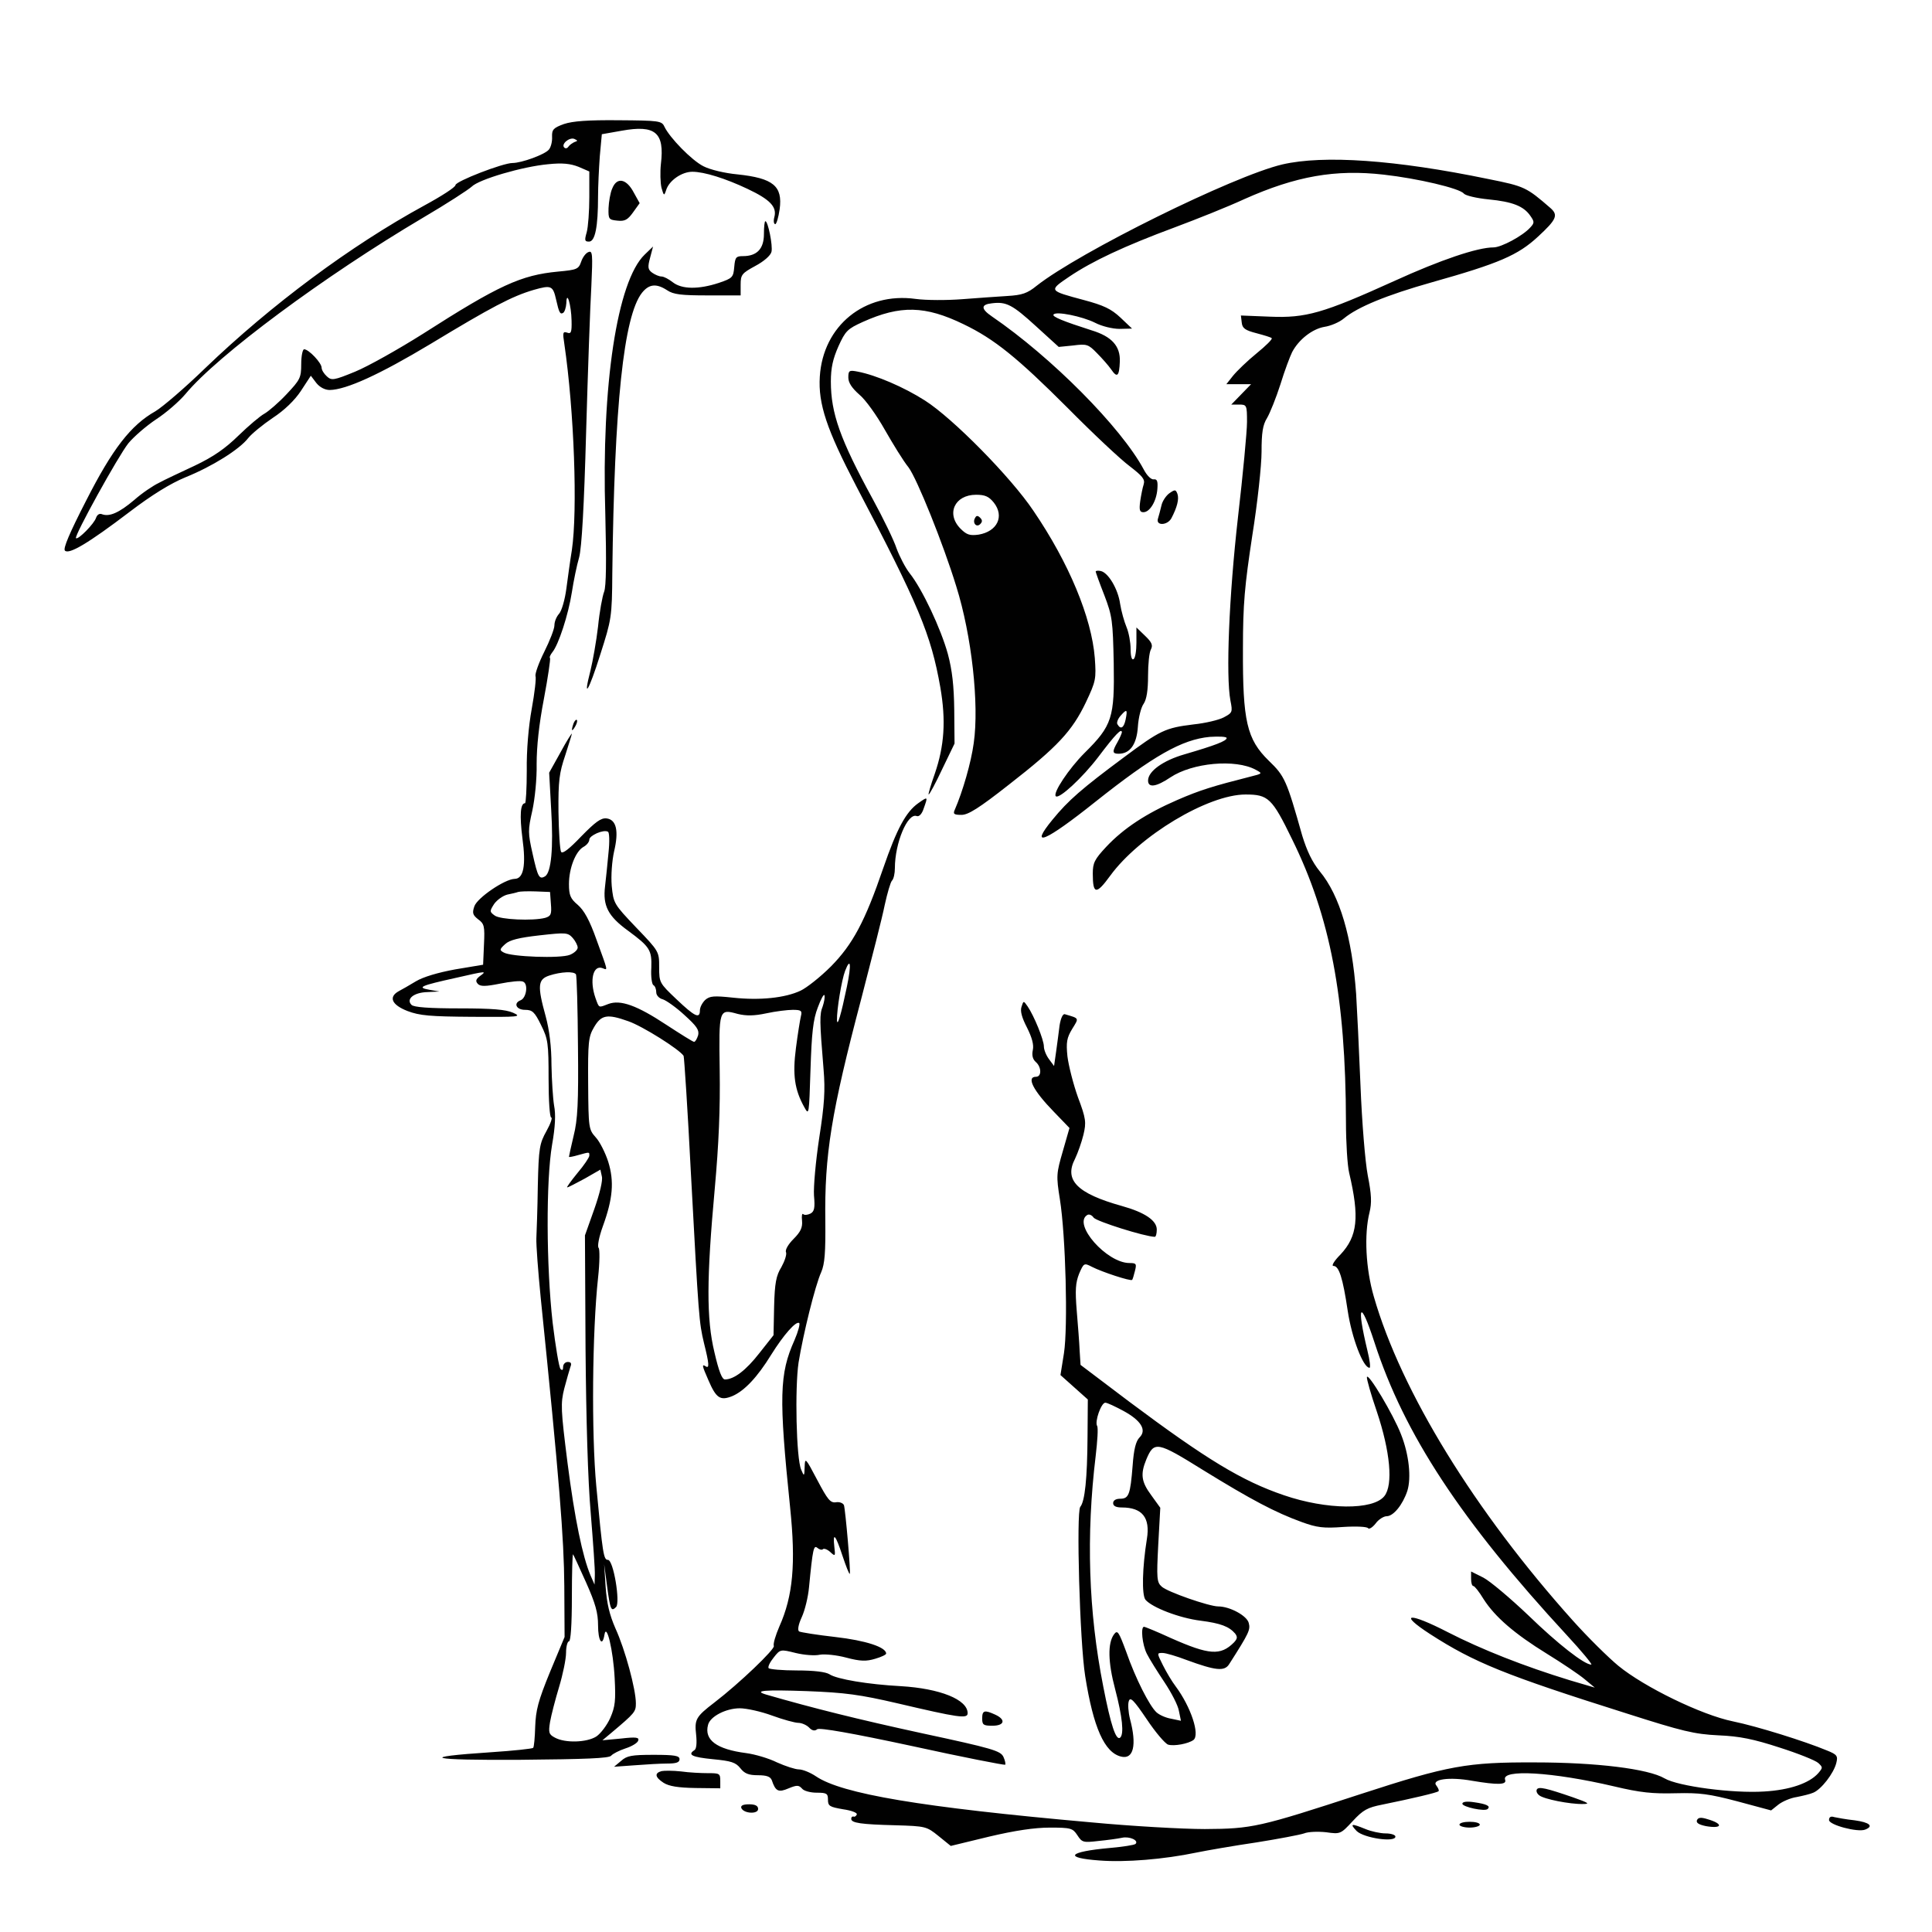 <?xml version="1.0" encoding="utf-8"?>
<!-- Generator: Adobe Illustrator 16.0.0, SVG Export Plug-In . SVG Version: 6.00 Build 0)  -->
<!DOCTYPE svg PUBLIC "-//W3C//DTD SVG 1.1//EN" "http://www.w3.org/Graphics/SVG/1.1/DTD/svg11.dtd">
<svg version="1.1" id="Layer_1" xmlns="http://www.w3.org/2000/svg" xmlns:xlink="http://www.w3.org/1999/xlink" x="0px" y="0px"
	 width="300px" height="300px" viewBox="0 0 300 300" enable-background="new 0 0 300 300" xml:space="preserve">
<path fill="#010101" d="M87.578,19.256c-1.626,0.587-1.898,0.858-1.852,1.988c0.045,0.723-0.182,1.627-0.498,1.989
	c-0.632,0.768-4.248,2.078-5.647,2.078c-1.492,0-8.857,2.847-8.857,3.435c0,0.316-2.169,1.717-4.836,3.163
	c-11.432,6.236-23.769,15.409-34.026,25.26c-3.118,3.028-6.598,6.01-7.727,6.688c-3.841,2.169-6.688,5.875-10.755,13.873
	c-2.576,5.016-3.615,7.456-3.298,7.772c0.633,0.632,3.614-1.13,10.032-6.01c3.434-2.621,6.371-4.428,8.676-5.377
	c4.157-1.672,8.405-4.338,9.761-6.101c0.542-0.677,2.259-2.079,3.795-3.118c1.808-1.175,3.434-2.757,4.383-4.203l1.536-2.35
	l0.859,1.13c0.542,0.678,1.355,1.084,2.078,1.084c2.576-0.045,7.728-2.395,15.635-7.14c9.489-5.739,12.653-7.412,16.042-8.405
	c2.712-0.769,2.983-0.678,3.479,1.537c0.452,2.033,0.632,2.305,1.085,2.033c0.226-0.136,0.452-0.813,0.497-1.491
	c0.044-2.169,0.768,0.271,0.813,2.711c0.046,1.808-0.09,2.079-0.677,1.853c-0.678-0.226-0.723,0-0.452,1.717
	c1.536,10.438,2.079,25.893,1.175,32.038c-0.271,1.627-0.632,4.338-0.858,6.01c-0.227,1.717-0.723,3.434-1.13,3.886
	c-0.407,0.452-0.723,1.22-0.723,1.808c0,0.543-0.723,2.395-1.582,4.113c-0.858,1.717-1.446,3.389-1.355,3.75
	c0.135,0.316-0.136,2.621-0.587,5.106c-0.497,2.711-0.814,6.462-0.768,9.535c0,2.801-0.136,5.106-0.271,5.106
	c-0.723,0-0.858,1.853-0.407,5.422c0.587,4.248,0.181,6.326-1.22,6.326c-1.537,0.045-5.784,2.938-6.236,4.248
	c-0.362,1.04-0.271,1.356,0.587,2.034c0.948,0.677,1.039,1.085,0.903,3.885l-0.136,3.164l-4.338,0.724
	c-2.711,0.498-4.971,1.174-6.101,1.852c-0.949,0.587-2.168,1.265-2.666,1.535c-1.626,0.904-1.084,2.126,1.355,3.074
	c1.899,0.722,3.525,0.858,10.078,0.903c7.32,0.045,7.727,0,6.326-0.632c-1.13-0.498-3.208-0.678-8.359-0.678
	c-4.746,0-7.05-0.182-7.411-0.542c-0.903-0.904,0.361-1.944,2.485-1.989l1.853-0.09l-1.582-0.271
	c-1.988-0.363-1.356-0.633,4.157-1.854c4.745-1.085,4.835-1.085,3.706-0.271c-0.633,0.498-0.723,0.77-0.316,1.22
	c0.406,0.408,1.175,0.408,3.434-0.045c1.582-0.315,3.208-0.495,3.57-0.315c0.858,0.315,0.542,2.531-0.362,2.892
	c-1.175,0.453-0.677,1.491,0.678,1.491c1.13,0,1.491,0.316,2.485,2.35c1.084,2.17,1.175,2.803,1.175,8.36
	c0,3.39,0.181,6.011,0.407,6.011c0.225,0-0.091,0.948-0.723,2.078c-1.085,1.944-1.221,2.621-1.356,8.495
	c-0.045,3.524-0.181,7.186-0.226,8.179c-0.045,0.995,0.271,5.152,0.678,9.264c2.892,28.242,3.614,37.372,3.66,44.737l0.045,7.907
	l-2.259,5.423c-1.853,4.519-2.215,5.964-2.305,8.495c-0.046,1.673-0.182,3.164-0.316,3.298c-0.136,0.137-3.074,0.453-6.507,0.678
	c-11.658,0.769-9.716,1.267,4.608,1.177c9.987-0.092,13.693-0.227,14.009-0.635c0.271-0.315,1.265-0.812,2.214-1.13
	c0.994-0.315,1.898-0.856,1.989-1.22c0.18-0.495-0.316-0.587-2.667-0.315l-2.892,0.271l1.356-1.13
	c3.705-3.118,3.84-3.298,3.84-4.609c0-2.168-1.671-8.358-3.163-11.613c-0.949-2.168-1.355-3.931-1.536-6.506l-0.226-3.48
	l0.452,3.391c0.498,3.706,0.633,4.021,1.401,3.253c0.678-0.677-0.407-7.32-1.265-7.32c-0.677,0-0.813-0.858-1.807-11.432
	c-0.768-8.182-0.632-24.041,0.271-32.356c0.271-2.439,0.271-4.473,0.091-4.654c-0.227-0.225,0.045-1.671,0.632-3.298
	c1.582-4.339,1.807-7.004,0.859-10.078c-0.452-1.399-1.311-3.116-1.944-3.796c-1.084-1.22-1.129-1.398-1.175-8.358
	c-0.045-6.416,0.046-7.274,0.903-8.721c1.13-1.944,2.034-2.126,5.333-0.948c2.214,0.767,7.954,4.381,8.586,5.376
	c0.091,0.182,0.632,8.36,1.13,18.165c1.22,22.684,1.266,23.182,2.034,26.435c0.813,3.254,0.858,3.978,0.271,3.616
	c-0.633-0.407-0.587-0.137,0.406,2.124c1.221,2.847,1.853,3.253,3.751,2.483c1.853-0.812,3.842-2.892,6.011-6.416
	c1.943-3.116,3.84-5.242,4.337-4.926c0.181,0.092-0.136,1.312-0.723,2.668c-2.35,5.241-2.44,8.811-0.677,25.982
	c0.903,8.722,0.452,13.736-1.672,18.48c-0.587,1.356-0.995,2.713-0.858,3.029c0.181,0.497-5.333,5.784-9.219,8.766
	c-2.892,2.216-3.118,2.621-2.846,5.016c0.134,1.312,0.045,2.215-0.271,2.395c-1.13,0.725-0.317,1.085,2.891,1.401
	c2.847,0.271,3.525,0.498,4.249,1.401c0.632,0.813,1.265,1.085,2.71,1.085c1.401,0,1.944,0.225,2.169,0.767
	c0.587,1.763,1.039,1.944,2.621,1.267c1.311-0.542,1.582-0.497,2.079,0.045c0.271,0.361,1.311,0.633,2.26,0.633
	c1.582,0,1.762,0.134,1.762,1.085c0,0.993,0.271,1.13,2.35,1.49c1.266,0.18,2.26,0.543,2.125,0.814
	c-0.091,0.224-0.316,0.405-0.498,0.316c-0.225-0.045-0.361,0.089-0.361,0.36c0,0.633,1.491,0.858,6.868,0.993
	c4.699,0.137,4.836,0.182,6.688,1.673l1.898,1.536l5.964-1.446c4.022-0.948,7.051-1.399,9.4-1.399c3.298,0,3.569,0.09,4.291,1.175
	c0.725,1.128,0.906,1.175,3.256,0.903c1.398-0.137,3.026-0.36,3.659-0.497c1.175-0.271,2.665,0.407,2.123,0.948
	c-0.18,0.182-1.986,0.453-4.021,0.634c-6.463,0.588-7.23,1.536-1.582,1.942c4.021,0.315,10.032-0.18,15.003-1.22
	c1.762-0.361,5.964-1.085,9.354-1.583c3.39-0.54,6.732-1.173,7.41-1.399c0.632-0.271,2.215-0.315,3.435-0.182
	c2.215,0.316,2.26,0.271,4.111-1.717c1.628-1.763,2.305-2.123,4.61-2.576c4.654-0.948,8.494-1.852,8.721-2.078
	c0.135-0.09-0.045-0.496-0.316-0.859c-0.858-0.993,1.989-1.4,5.514-0.767c4.022,0.678,5.421,0.633,5.152-0.137
	c-0.68-1.717,7.409-1.22,16.854,0.996c4.157,0.993,6.054,1.174,9.625,1.082c3.749-0.089,5.15,0.092,9.625,1.268l5.195,1.398
	l1.13-0.903c0.634-0.495,1.898-1.038,2.847-1.175c0.904-0.18,2.079-0.451,2.576-0.677c1.22-0.498,3.164-2.982,3.569-4.61
	c0.271-1.082,0.137-1.309-1.446-1.941c-3.479-1.448-10.844-3.751-14.595-4.52c-4.881-0.993-13.782-5.332-17.804-8.632
	c-1.536-1.265-4.744-4.428-7.049-7.004c-15.275-17.035-26.662-35.563-30.91-50.295c-1.265-4.336-1.536-9.669-0.678-13.104
	c0.363-1.49,0.316-2.755-0.271-5.737c-0.405-2.125-0.903-8.226-1.13-13.963c-0.224-5.604-0.54-12.02-0.677-14.234
	c-0.632-8.766-2.531-15.274-5.647-19.024c-1.175-1.446-1.989-3.164-2.713-5.513c-2.439-8.63-2.711-9.263-5.195-11.658
	c-3.435-3.344-4.066-6.19-4.021-17.353c0-7.049,0.271-9.806,1.446-17.578c0.812-5.062,1.445-10.936,1.445-13.06
	c0-2.937,0.18-4.157,0.859-5.242c0.45-0.768,1.398-3.118,2.078-5.242c0.632-2.079,1.491-4.338,1.807-4.971
	c1.038-1.988,3.164-3.615,5.016-3.931c0.948-0.136,2.35-0.723,3.029-1.311c2.123-1.762,6.596-3.615,13.645-5.604
	c10.438-2.938,13.376-4.203,16.494-7.095c2.893-2.666,3.164-3.344,1.944-4.428c-3.751-3.253-4.022-3.389-9.67-4.519
	c-14.416-2.982-25.577-3.75-31.993-2.259c-7.639,1.808-31.496,13.602-38.14,18.843c-1.446,1.175-2.26,1.446-4.564,1.582
	c-1.491,0.09-4.654,0.316-7.004,0.497c-2.305,0.18-5.603,0.18-7.23-0.045c-7.908-1.084-14.369,4.157-14.866,12.065
	c-0.272,4.247,1.084,8.224,5.648,16.991c9.715,18.481,11.613,23.045,13.06,31.225c0.903,5.197,0.632,9.128-0.859,13.466
	c-0.632,1.762-1.039,3.208-0.949,3.208c0.137,0,1.085-1.762,2.124-3.977l1.898-3.931l-0.045-5.197
	c-0.046-3.75-0.316-6.19-0.994-8.721c-1.084-3.931-3.977-10.077-5.92-12.517c-0.677-0.858-1.582-2.621-2.034-3.841
	c-0.406-1.265-2.078-4.699-3.705-7.682c-5.061-9.264-6.507-13.331-6.507-18.256c0-2.124,0.316-3.525,1.175-5.468
	c1.085-2.394,1.401-2.711,3.796-3.795c5.83-2.621,9.671-2.53,15.636,0.361c4.79,2.305,8.359,5.197,16.177,13.014
	c3.932,3.977,8.271,8.044,9.625,9.038c1.988,1.537,2.396,2.034,2.17,2.802c-0.182,0.542-0.408,1.718-0.543,2.621
	c-0.182,1.356-0.09,1.717,0.498,1.717c0.993,0,2.033-1.717,2.168-3.615c0.09-1.22-0.045-1.536-0.543-1.491
	c-0.405,0.09-1.085-0.587-1.58-1.537c-3.479-6.507-14.324-17.442-23.589-23.769c-1.717-1.175-1.717-1.853,0.045-2.033
	c2.214-0.271,3.163,0.226,6.823,3.57l3.524,3.208l2.26-0.226c2.078-0.271,2.35-0.181,3.661,1.175
	c0.813,0.813,1.807,1.943,2.213,2.53c0.95,1.401,1.267,1.085,1.356-1.219c0.09-2.395-1.265-3.887-4.383-4.835
	c-4.384-1.401-6.146-2.124-5.919-2.44c0.315-0.587,4.473,0.271,6.461,1.265c1.038,0.542,2.711,0.949,3.796,0.949l1.943-0.045
	l-1.809-1.717c-1.446-1.356-2.621-1.898-5.647-2.711c-5.559-1.492-5.514-1.446-2.261-3.661c3.572-2.395,8.45-4.699,16.358-7.636
	c3.39-1.266,8.271-3.209,10.799-4.384c8-3.57,14.146-4.654,21.646-3.796c5.242,0.587,11.793,2.124,12.428,2.937
	c0.27,0.317,1.986,0.723,3.841,0.904c3.706,0.361,5.466,1.039,6.506,2.576c0.633,0.904,0.633,1.084-0.045,1.807
	c-1.13,1.265-4.473,3.073-5.694,3.073c-2.484,0-8.224,1.943-15.362,5.197c-11.163,5.061-13.783,5.784-19.342,5.558l-4.518-0.18
	l0.135,1.129c0.09,0.858,0.542,1.175,2.305,1.626c1.175,0.316,2.26,0.633,2.35,0.769c0.137,0.135-0.903,1.175-2.35,2.35
	c-1.446,1.175-3.073,2.756-3.661,3.479l-1.038,1.311h1.896h1.944l-1.536,1.582l-1.538,1.582h1.222c1.175,0,1.22,0.09,1.22,2.711
	c0,1.446-0.632,8.134-1.401,14.776c-1.4,12.336-1.896,24.627-1.175,28.468c0.361,1.808,0.316,1.898-1.04,2.621
	c-0.767,0.407-2.892,0.904-4.652,1.085c-4.43,0.542-5.196,0.904-10.892,5.151c-6.506,4.835-8.586,6.643-11.025,9.625
	c-3.751,4.564-1.175,3.479,6.643-2.757c8.993-7.14,13.421-9.669,17.759-10.077c1.446-0.09,2.621-0.045,2.621,0.181
	c0,0.452-1.763,1.13-6.554,2.531c-3.298,0.949-5.647,2.621-5.647,4.067c0,1.175,1.265,0.994,3.479-0.497
	c3.39-2.259,10.078-2.892,13.241-1.175c1.083,0.587,1.083,0.587-0.905,1.084c-5.692,1.446-7.771,2.079-11.296,3.615
	c-4.791,2.078-8.315,4.383-11.025,7.275c-1.81,1.942-2.079,2.485-2.079,4.157c0,3.253,0.541,3.298,2.711,0.316
	c4.518-6.191,15.183-12.607,21.012-12.607c3.524,0,4.112,0.542,7.23,6.958c5.919,12.021,8.315,24.539,8.36,43.877
	c0,3.209,0.225,6.778,0.496,7.908c1.628,6.914,1.312,9.851-1.354,12.698c-0.95,0.948-1.446,1.762-1.085,1.762
	c0.858,0,1.446,1.808,2.215,6.96c0.633,4.201,2.395,8.855,3.388,8.855c0.182,0,0.045-1.175-0.316-2.621
	c-1.762-7.32-1.13-8.134,1.086-1.309c4.609,14.234,13.465,27.699,29.87,45.458c2.302,2.486,4.02,4.564,3.795,4.564
	c-1.085,0-5.196-3.208-9.762-7.638c-2.802-2.666-5.963-5.332-7.004-5.874l-1.898-0.948v1.13c0,0.632,0.137,1.13,0.363,1.13
	c0.179,0,0.903,0.903,1.58,2.033c1.763,2.756,4.791,5.376,9.852,8.495c2.35,1.446,4.971,3.208,5.829,3.93l1.581,1.312l-3.841-1.13
	c-7.094-2.168-13.736-4.789-18.934-7.454c-6.146-3.164-7.818-2.984-2.801,0.269c6.867,4.431,11.659,6.372,30.548,12.338
	c8.629,2.756,10.483,3.208,14.232,3.388c3.3,0.137,5.468,0.588,9.49,1.898c2.847,0.904,5.558,1.989,6.011,2.395
	c0.722,0.678,0.722,0.725,0,1.583c-1.401,1.581-4.476,2.621-8.405,2.846c-4.836,0.315-13.376-0.812-15.454-2.034
	c-2.531-1.49-10.62-2.483-20.108-2.483c-10.576-0.045-13.513,0.497-26.979,4.88c-15.906,5.197-16.944,5.422-24.312,5.467
	c-3.479,0-11.388-0.451-17.622-1.038c-26.526-2.35-38.727-4.429-42.748-7.141c-0.859-0.588-2.079-1.083-2.667-1.083
	c-0.542,0-2.079-0.498-3.389-1.085c-1.265-0.633-3.435-1.267-4.79-1.446c-4.564-0.588-6.552-2.033-5.92-4.383
	c0.316-1.313,2.802-2.576,4.926-2.576c1.039,0,3.299,0.497,5.016,1.13c1.717,0.632,3.57,1.13,4.067,1.13
	c0.498,0,1.266,0.316,1.672,0.722c0.452,0.498,0.903,0.588,1.266,0.271c0.361-0.271,5.332,0.587,14.776,2.621
	c7.818,1.717,14.325,2.981,14.415,2.892c0.091-0.09,0-0.632-0.271-1.22c-0.452-0.948-1.672-1.312-12.607-3.661
	c-9.987-2.168-17.036-3.93-24.221-6.009c-2.123-0.632-0.18-0.769,6.282-0.542c5.965,0.227,8.269,0.542,14.098,1.896
	c9.444,2.215,10.89,2.441,10.89,1.538c0-2.125-4.292-3.843-10.393-4.204c-5.061-0.271-9.942-1.085-11.071-1.852
	c-0.587-0.361-2.351-0.587-5.062-0.587c-2.26,0-4.248-0.182-4.383-0.361c-0.136-0.227,0.225-0.95,0.813-1.673
	c0.994-1.265,1.04-1.265,3.389-0.679c1.31,0.318,2.981,0.452,3.75,0.271c0.768-0.135,2.62,0.047,4.112,0.452
	c2.214,0.588,3.118,0.588,4.473,0.182c0.949-0.271,1.717-0.634,1.717-0.813c0-0.995-3.164-2.033-7.908-2.576
	c-2.801-0.316-5.333-0.722-5.604-0.858c-0.271-0.182-0.136-1.041,0.407-2.216c0.497-1.082,0.994-3.161,1.13-4.654
	c0.587-6.053,0.723-6.596,1.311-6.098c0.316,0.269,0.723,0.36,0.858,0.179c0.181-0.134,0.677,0.045,1.13,0.453
	c0.768,0.722,0.813,0.678,0.632-0.813c-0.271-2.395,0.181-1.899,1.266,1.401c0.542,1.625,1.04,2.892,1.129,2.8
	c0.182-0.18-0.677-9.94-0.903-10.663c-0.136-0.315-0.677-0.542-1.22-0.452c-0.903,0.137-1.311-0.406-2.937-3.48
	c-1.808-3.435-1.899-3.524-1.944-2.033c-0.045,1.536-0.09,1.536-0.542,0.453c-0.768-1.763-0.993-12.654-0.406-16.629
	c0.723-4.431,2.575-11.977,3.524-14.055c0.542-1.265,0.678-3.027,0.632-7.953c-0.136-10.257,0.903-16.766,5.604-34.569
	c1.582-6.1,3.253-12.606,3.615-14.46c0.407-1.852,0.904-3.569,1.129-3.794c0.271-0.271,0.453-1.13,0.453-1.943
	c0-3.931,1.987-8.63,3.389-8.088c0.361,0.135,0.813-0.316,1.084-1.175c0.678-1.898,0.678-1.898-0.859-0.813
	c-1.897,1.355-3.298,3.931-5.422,10.077c-2.846,8.314-4.745,11.838-8.134,15.273c-1.626,1.627-3.75,3.3-4.699,3.75
	c-2.396,1.131-6.327,1.536-10.483,1.086c-2.983-0.316-3.615-0.271-4.338,0.36c-0.452,0.453-0.814,1.13-0.814,1.628
	c0,1.354-0.813,0.948-3.66-1.763c-2.621-2.486-2.666-2.575-2.666-4.972c0-2.395,0-2.439-3.569-6.146
	c-3.479-3.659-3.525-3.749-3.796-6.461c-0.136-1.627,0.046-3.886,0.362-5.332c0.768-3.208,0.361-4.971-1.175-5.151
	c-0.859-0.09-1.717,0.542-3.931,2.801c-1.853,1.943-2.892,2.757-3.119,2.395c-0.181-0.316-0.361-3.073-0.406-6.19
	c-0.046-4.835,0.135-6.101,1.039-8.767c0.542-1.717,1.039-3.253,1.039-3.389s-0.814,1.13-1.762,2.892l-1.762,3.163l0.316,5.784
	c0.361,5.919,0,9.715-0.95,10.303c-0.903,0.542-1.13,0.135-1.943-3.525c-0.723-3.208-0.723-3.66-0.045-6.643
	c0.406-1.853,0.723-4.971,0.677-7.275c0-2.666,0.362-6.146,1.13-10.122c0.632-3.344,1.04-6.191,0.95-6.326
	c-0.136-0.091,0.045-0.497,0.361-0.904c0.95-1.129,2.485-5.829,3.028-9.309c0.271-1.762,0.768-4.202,1.13-5.422
	c0.406-1.536,0.768-7.908,1.084-19.431c0.271-9.444,0.632-19.657,0.814-22.73c0.226-4.925,0.181-5.512-0.452-5.242
	c-0.407,0.136-0.905,0.813-1.13,1.492c-0.407,1.175-0.678,1.265-3.57,1.536c-5.785,0.542-9.218,2.124-21.012,9.67
	c-3.796,2.395-8.541,5.061-10.528,5.875c-3.299,1.355-3.661,1.4-4.384,0.723c-0.452-0.407-0.813-0.994-0.813-1.355
	c0-0.723-1.989-2.847-2.712-2.847c-0.226,0-0.452,0.994-0.452,2.304c0,2.124-0.181,2.44-2.259,4.654
	c-1.22,1.311-2.802,2.666-3.435,3.028c-0.678,0.361-2.485,1.898-4.021,3.389c-2.079,2.034-3.886,3.299-6.823,4.699
	c-2.215,1.039-4.745,2.214-5.559,2.667c-0.858,0.406-2.621,1.581-3.84,2.666c-2.351,1.989-3.841,2.621-4.971,2.215
	c-0.406-0.181-0.768,0.044-0.949,0.542c-0.271,0.904-2.801,3.479-3.118,3.163c-0.316-0.316,6.553-12.743,8.134-14.731
	c0.859-1.039,2.802-2.711,4.293-3.706c1.536-0.994,3.57-2.756,4.564-3.931c4.971-6.01,21.6-18.346,36.963-27.429
	c3.615-2.124,6.959-4.293,7.501-4.79c1.13-1.13,7.908-3.118,11.885-3.479c2.214-0.227,3.434-0.09,4.699,0.406l1.671,0.723v3.977
	c0,2.169-0.18,4.654-0.406,5.467c-0.362,1.265-0.317,1.446,0.361,1.446c0.949,0,1.401-2.305,1.401-7.004
	c0-1.537,0.136-4.338,0.271-6.236l0.316-3.434l3.073-0.542c5.242-0.949,6.688,0.271,6.101,5.151
	c-0.136,1.266-0.091,2.937,0.09,3.706c0.362,1.265,0.407,1.311,0.723,0.361c0.453-1.491,2.44-2.847,4.067-2.847
	c1.853,0,5.152,1.039,8.587,2.666c3.434,1.627,4.563,2.756,4.157,4.338c-0.181,0.633-0.09,1.13,0.136,1.13
	c0.181,0,0.497-1.04,0.678-2.305c0.497-3.615-0.995-4.835-6.552-5.423c-1.944-0.18-4.249-0.723-5.288-1.265
	c-1.807-0.904-5.242-4.429-6.055-6.146c-0.407-0.904-0.859-0.95-7.05-0.994C91.284,18.624,88.935,18.804,87.578,19.256z
	 M89.206,22.058c-0.316,0.136-0.769,0.452-0.949,0.723s-0.452,0.316-0.632,0.135c-0.542-0.497,0.723-1.626,1.536-1.355
	C89.747,21.832,89.747,21.877,89.206,22.058z M94.492,132.361c-0.135,1.627-0.407,4.022-0.542,5.287
	c-0.361,2.983,0.452,4.608,3.57,6.869c3.434,2.531,3.705,3.029,3.615,5.784c-0.091,1.311,0.09,2.531,0.316,2.666
	c0.271,0.137,0.452,0.633,0.452,1.13c0,0.453,0.452,0.948,1.039,1.085c0.542,0.18,2.079,1.265,3.344,2.439
	c1.897,1.718,2.305,2.305,2.124,3.119c-0.182,0.587-0.453,1.038-0.633,1.038s-2.123-1.22-4.338-2.666
	c-4.519-2.981-7.094-3.931-8.991-3.208c-1.537,0.587-1.401,0.679-1.989-0.948c-0.95-2.758-0.362-5.197,1.13-4.61
	c0.813,0.316,0.859,0.587-0.949-4.383c-1.084-3.071-1.943-4.609-2.937-5.468c-1.13-0.948-1.355-1.491-1.355-3.208
	c0-2.485,1.039-5.106,2.259-5.784c0.498-0.271,0.903-0.769,0.903-1.13c0-0.632,2.215-1.626,2.893-1.22
	C94.628,129.244,94.673,130.69,94.492,132.361z M85.544,140.36c0.136,1.625,0,1.896-0.903,2.168
	c-1.943,0.498-6.959,0.271-7.817-0.361c-0.813-0.587-0.813-0.677-0.091-1.807c0.452-0.632,1.355-1.267,2.034-1.446
	c0.677-0.137,1.446-0.316,1.671-0.408c0.271-0.09,1.492-0.135,2.712-0.09l2.26,0.09L85.544,140.36z M89.703,147.138
	c0,0.361-0.543,0.859-1.22,1.13c-1.446,0.587-9.083,0.316-10.258-0.361c-0.677-0.361-0.677-0.498,0.227-1.312
	c0.677-0.632,2.123-0.993,5.331-1.354c4.067-0.453,4.384-0.453,5.152,0.406C89.341,146.1,89.703,146.822,89.703,147.138z
	 M131.501,153.238c-0.903,4.338-1.491,6.327-1.536,5.152c-0.046-1.538,0.723-6.237,1.266-7.639
	C132.088,148.539,132.224,149.759,131.501,153.238z M89.431,151.295c0.136,0.226,0.271,5.243,0.316,11.207
	c0.091,8.722-0.044,11.388-0.677,13.874c-0.407,1.715-0.723,3.161-0.723,3.253c0,0.09,0.677-0.045,1.446-0.271
	c1.807-0.498,1.716-0.498,1.716,0.09c0,0.271-0.813,1.491-1.852,2.711c-0.995,1.222-1.717,2.215-1.582,2.215
	c0.181,0,1.355-0.633,2.711-1.356l2.44-1.399l0.226,1.038c0.181,0.588-0.316,2.666-1.175,5.107l-1.446,4.067l0.091,17.532
	c0.089,10.845,0.361,20.605,0.813,25.666c0.361,4.475,0.678,8.812,0.632,9.58l-0.045,1.446l-0.632-1.446
	c-1.221-2.893-2.44-8.677-3.57-17.487c-1.039-8.269-1.084-9.175-0.497-11.524c0.361-1.398,0.813-2.892,0.948-3.343
	c0.227-0.542,0.091-0.769-0.406-0.769c-0.407,0-0.723,0.361-0.723,0.769c0,0.498-0.135,0.588-0.407,0.316
	c-0.227-0.227-0.769-3.479-1.221-7.186c-0.993-8.812-1.039-22.005-0.09-27.61c0.497-2.8,0.587-4.744,0.316-6.098
	c-0.181-1.086-0.362-3.933-0.407-6.282c0-2.848-0.316-5.424-0.903-7.592c-1.311-4.744-1.221-5.739,0.587-6.327
	C87.126,150.889,89.115,150.799,89.431,151.295z M127.751,156.265c-0.498,1.222-0.498,2.216,0.134,9.807
	c0.271,3.208,0.136,5.424-0.677,10.62c-0.542,3.569-0.903,7.592-0.813,8.946c0.18,1.943,0.045,2.486-0.542,2.802
	c-0.452,0.227-0.949,0.271-1.129,0.09c-0.182-0.18-0.271,0.271-0.182,1.04c0.091,1.038-0.226,1.718-1.31,2.803
	c-0.814,0.812-1.356,1.715-1.176,2.078c0.136,0.361-0.226,1.401-0.723,2.305c-0.813,1.31-1.039,2.484-1.129,6.101l-0.091,4.473
	l-2.214,2.803c-2.08,2.666-3.931,4.067-5.333,4.067c-0.452,0-0.948-1.267-1.626-4.204c-1.266-5.241-1.22-11.521,0.045-25.395
	c0.633-7.004,0.858-12.428,0.769-18.437c-0.135-9.49-0.135-9.535,2.802-8.721c1.31,0.315,2.53,0.315,4.428-0.093
	c1.446-0.315,3.299-0.542,4.113-0.542c1.31,0,1.491,0.137,1.265,0.995c-0.136,0.588-0.497,2.801-0.768,4.926
	c-0.542,4.156-0.226,6.462,1.311,9.217c0.723,1.312,0.723,1.13,0.949-5.874c0.181-5.647,0.407-7.772,1.13-9.625
	c0.497-1.354,0.949-2.168,1.039-1.896C128.112,154.819,127.977,155.588,127.751,156.265z M91.013,245.738
	c1.446,3.253,1.853,4.699,1.853,6.644c0,2.438,0.677,3.432,0.995,1.445c0.316-1.898,1.355,2.395,1.582,6.733
	c0.181,3.479,0.09,4.428-0.678,6.189c-0.498,1.13-1.491,2.441-2.169,2.893c-1.491,0.948-4.835,1.04-6.417,0.182
	c-0.949-0.498-1.039-0.77-0.768-2.441c0.181-1.038,0.813-3.479,1.4-5.422c0.587-1.943,1.085-4.338,1.085-5.333
	c0-0.948,0.225-1.763,0.452-1.763c0.271,0,0.452-2.576,0.452-6.867c0-3.751,0.091-6.732,0.181-6.643
	C89.07,241.445,89.974,243.434,91.013,245.738z M95.08,29.243c-0.316,0.678-0.542,2.079-0.587,3.073
	c-0.044,1.717,0.045,1.808,1.355,1.943c1.175,0.136,1.628-0.135,2.44-1.265l1.039-1.446l-0.903-1.626
	C97.294,27.751,95.803,27.436,95.08,29.243z M118.623,36.337c0,2.304-1.085,3.434-3.254,3.434c-1.084,0-1.22,0.181-1.355,1.672
	c-0.136,1.626-0.271,1.762-2.395,2.485c-3.164,1.039-5.74,0.994-7.14-0.09c-0.633-0.497-1.401-0.904-1.763-0.904
	c-0.361,0-0.994-0.271-1.445-0.587c-0.678-0.497-0.723-0.859-0.317-2.35l0.452-1.717l-1.311,1.265
	c-4.248,4.112-6.733,20.199-6.1,40.443c0.181,7.23,0.135,11.026-0.181,11.884c-0.271,0.678-0.723,3.118-0.949,5.422
	c-0.271,2.305-0.813,5.333-1.175,6.824c-1.221,4.745-0.271,3.208,1.536-2.531c1.717-5.377,1.808-5.738,1.853-12.562
	c0.316-26.119,1.762-39.946,4.61-43.562c1.084-1.355,2.214-1.491,3.885-0.406c0.994,0.678,2.215,0.813,6.327,0.813h5.106V44.2
	c0-1.537,0.181-1.763,2.259-2.893c1.356-0.723,2.396-1.626,2.531-2.214c0.225-0.949-0.542-4.745-0.95-4.745
	C118.713,34.349,118.623,35.253,118.623,36.337z M131.728,58.615c0,0.813,0.542,1.627,1.717,2.667
	c0.948,0.768,2.71,3.253,3.931,5.422c1.265,2.214,2.892,4.88,3.705,5.875c1.311,1.762,5.377,11.839,7.411,18.482
	c2.396,7.637,3.57,18.301,2.711,24.311c-0.406,3.028-1.717,7.546-2.938,10.348c-0.315,0.678-0.136,0.813,1.04,0.813
	c1.039,0,2.711-1.039,7.365-4.699c7.547-5.875,9.807-8.314,11.93-12.743c1.581-3.344,1.626-3.661,1.401-6.914
	c-0.497-6.282-4.021-14.777-9.535-22.866c-3.479-5.196-12.516-14.369-16.855-17.126c-3.253-2.079-7.592-3.931-10.393-4.473
	C131.863,57.44,131.728,57.53,131.728,58.615z M154.321,78.046c1.672,2.124,0.542,4.474-2.35,4.97
	c-1.355,0.181-1.854,0.045-2.802-0.903c-2.305-2.305-0.949-5.287,2.395-5.287C152.966,76.826,153.554,77.097,154.321,78.046z
	 M151.429,80.396c-0.496,0.768,0.181,1.582,0.769,0.994c0.361-0.361,0.361-0.633,0-0.994
	C151.836,80.034,151.609,80.034,151.429,80.396z M181.568,76.6c-0.495,0.361-1.083,1.22-1.22,1.898
	c-0.179,0.723-0.405,1.626-0.542,2.033c-0.361,1.13,1.446,1.085,2.08-0.044c0.903-1.718,1.22-2.982,0.948-3.796
	C182.564,76.012,182.473,75.967,181.568,76.6z M170.137,88.755c0,0.09,0.588,1.762,1.356,3.705c1.22,3.208,1.31,3.932,1.446,10.529
	c0.135,8.45-0.227,9.67-4.521,13.917c-2.438,2.44-4.97,6.236-4.473,6.733c0.498,0.497,4.157-2.892,6.599-6.101
	c2.666-3.525,3.659-4.564,3.659-3.796c-0.045,0.181-0.316,0.858-0.678,1.491c-0.858,1.491-0.813,1.808,0.18,1.808
	c1.762,0,2.803-1.446,2.984-4.203c0.089-1.401,0.495-3.027,0.903-3.57c0.45-0.678,0.677-2.078,0.677-4.338
	c0-1.808,0.182-3.661,0.453-4.112c0.316-0.633,0.135-1.084-0.903-2.079l-1.356-1.311v2.35c0,1.265-0.182,2.44-0.453,2.576
	c-0.271,0.18-0.45-0.452-0.45-1.582c0-0.994-0.271-2.53-0.633-3.389c-0.363-0.859-0.813-2.485-0.995-3.615
	c-0.316-2.305-1.853-4.88-3.027-5.106C170.498,88.575,170.137,88.62,170.137,88.755z M174.791,111.711
	c-0.271,1.311-0.769,1.626-1.265,0.768c-0.182-0.226,0.045-0.859,0.496-1.356C174.973,110.039,175.107,110.129,174.791,111.711z
	 M89.07,112.298c-0.407,1.175-0.317,1.446,0.225,0.542c0.271-0.452,0.407-0.949,0.271-1.039
	C89.477,111.666,89.25,111.892,89.07,112.298z M158.614,156.356c-0.227,0.678,0.09,1.718,0.859,3.209
	c0.768,1.535,1.084,2.665,0.903,3.479c-0.182,0.858,0,1.446,0.451,1.852c0.904,0.77,0.949,2.305,0.045,2.305
	c-1.536,0-0.451,2.123,2.758,5.424l2.438,2.528l-1.038,3.616c-0.995,3.436-1.04,3.796-0.452,7.455
	c0.903,5.649,1.265,19.795,0.632,23.906l-0.542,3.388l2.125,1.899l2.123,1.896l-0.045,5.784c-0.045,6.507-0.408,10.033-1.13,10.892
	c-0.632,0.812-0.09,20.92,0.769,26.299c1.265,7.952,2.982,11.84,5.559,12.472c1.941,0.498,2.484-1.762,1.398-5.829
	c-0.269-1.085-0.36-2.35-0.179-2.802c0.227-0.678,0.767-0.135,2.755,2.802c1.356,2.034,2.848,3.796,3.346,3.976
	c0.948,0.271,3.116-0.135,3.93-0.722c1.04-0.814-0.405-5.152-2.755-8.316c-0.588-0.767-1.446-2.213-1.989-3.298
	c-0.948-1.898-0.948-1.898-0.045-1.898c0.496,0,2.168,0.497,3.706,1.085c4.563,1.673,5.919,1.81,6.641,0.632
	c3.119-4.878,3.301-5.331,3.029-6.369c-0.271-1.13-2.937-2.576-4.746-2.576c-1.399,0-7.907-2.26-8.767-3.073
	c-0.767-0.678-0.812-1.265-0.54-6.507l0.316-5.739l-1.401-1.944c-1.536-2.078-1.718-3.253-0.77-5.558
	c1.22-2.892,1.673-2.8,8.858,1.673c7.41,4.564,11.161,6.553,15.272,8.044c2.35,0.858,3.39,0.993,6.417,0.767
	c2.078-0.134,3.706-0.045,3.885,0.182c0.137,0.227,0.68-0.09,1.178-0.724c0.45-0.633,1.264-1.128,1.715-1.128
	c1.04,0,2.486-1.765,3.208-3.933c0.635-2.033,0.271-5.647-0.993-8.811c-1.175-3.029-5.107-9.625-5.286-8.858
	c-0.045,0.316,0.632,2.713,1.535,5.334c2.078,6.189,2.576,11.387,1.175,13.148c-1.762,2.213-8.992,2.124-15.589-0.137
	c-6.508-2.213-12.021-5.558-23.995-14.503l-7.592-5.739l-0.135-2.126c-0.045-1.22-0.271-4.02-0.453-6.234
	c-0.271-3.299-0.181-4.384,0.361-5.785c0.725-1.672,0.77-1.717,1.988-1.085c1.583,0.814,6.012,2.26,6.237,2.034
	c0.09-0.045,0.27-0.678,0.451-1.399c0.271-1.085,0.227-1.222-0.858-1.222c-3.524,0-8.856-6.054-6.552-7.455
	c0.271-0.182,0.722,0,0.993,0.406c0.453,0.587,7.908,2.937,9.49,2.981c0.18,0,0.316-0.495,0.316-1.128
	c0-1.401-1.854-2.668-5.423-3.661c-6.96-1.943-8.993-4.021-7.275-7.319c0.452-0.949,1.04-2.621,1.312-3.751
	c0.45-1.899,0.405-2.484-0.859-5.829c-0.724-2.034-1.445-4.881-1.627-6.327c-0.227-2.213-0.09-2.893,0.724-4.246
	c1.083-1.763,1.175-1.628-1.13-2.306c-0.316-0.092-0.632,0.633-0.813,1.718c-0.137,1.038-0.361,2.893-0.543,4.112l-0.316,2.213
	l-0.768-1.038c-0.452-0.588-0.813-1.491-0.813-1.989c0-1.04-1.536-4.791-2.531-6.237
	C158.931,155.361,158.931,155.361,158.614,156.356z M174.43,219.076c2.756,1.491,3.659,2.984,2.531,4.114
	c-0.587,0.588-0.905,1.853-1.085,4.381c-0.36,4.521-0.587,5.152-1.943,5.152c-0.678,0-1.085,0.271-1.085,0.68
	c0,0.45,0.452,0.677,1.356,0.677c3.163,0,4.428,1.58,3.885,4.881c-0.722,4.473-0.812,8.674-0.224,9.443
	c1.038,1.22,5.286,2.847,8.539,3.253c3.164,0.408,4.429,0.903,5.379,1.988c0.405,0.543,0.361,0.814-0.182,1.401
	c-2.078,2.078-3.841,1.944-9.762-0.677c-2.168-0.995-4.02-1.763-4.201-1.763c-0.543,0-0.271,2.801,0.45,4.202
	c0.408,0.813,1.628,2.758,2.713,4.383c1.085,1.628,2.123,3.614,2.258,4.473l0.318,1.538l-1.491-0.316
	c-0.86-0.137-1.854-0.587-2.305-0.995c-1.085-0.993-3.255-5.242-4.701-9.398c-1.175-3.163-1.354-3.435-1.896-2.713
	c-0.996,1.356-0.949,4.294,0.182,8.542c1.127,4.294,1.398,6.959,0.767,7.502c-0.633,0.495-1.446-1.899-2.621-7.955
	c-2.305-11.658-2.666-23.451-1.175-35.788c0.271-2.303,0.408-4.384,0.227-4.655c-0.408-0.677,0.632-3.613,1.265-3.613
	C171.943,217.813,173.166,218.399,174.43,219.076z M152.514,266.84c0,0.996,0.181,1.13,1.582,1.13c1.897,0,2.123-0.948,0.452-1.717
	C152.875,265.485,152.514,265.575,152.514,266.84z M96.435,273.438l-1.084,0.903l3.164-0.227c1.762-0.135,4.021-0.271,5.106-0.271
	c1.4,0,1.898-0.179,1.898-0.677c0-0.543-0.769-0.677-4.022-0.677C98.062,272.49,97.34,272.624,96.435,273.438z M102.716,275.019
	c-1.129,0.318-0.994,0.951,0.317,1.81c0.859,0.543,2.259,0.767,4.971,0.813l3.84,0.045v-1.175c0-1.13-0.136-1.175-1.898-1.175
	c-1.084,0-2.937-0.092-4.203-0.271C104.524,274.929,103.123,274.929,102.716,275.019z M238.641,277.866
	c-0.135,0.227,0,0.632,0.363,0.905c0.677,0.586,4.789,1.399,6.777,1.354c1.175,0,0.904-0.182-1.535-1.04
	C240.179,277.687,238.912,277.371,238.641,277.866z M227.074,280.081c0,0.498,3.524,1.265,3.931,0.814
	c0.497-0.453-0.18-0.77-2.079-1.041C227.796,279.676,227.074,279.765,227.074,280.081z M115.099,280.714
	c0.316,0.903,2.621,1.04,2.621,0.182c0-0.498-0.453-0.725-1.401-0.725C115.415,280.171,115.008,280.353,115.099,280.714z
	 M263.495,282.657c-0.137,0.406,0.316,0.677,1.401,0.903c2.576,0.451,2.756-0.36,0.227-1.085
	C264.128,282.159,263.677,282.204,263.495,282.657z M284.01,282.612c0,0.767,4.43,1.941,5.604,1.491
	c1.399-0.543,0.678-1.13-1.627-1.446c-1.31-0.137-2.756-0.408-3.164-0.498C284.281,281.978,284.01,282.159,284.01,282.612z
	 M226.621,283.334c0,0.227,0.725,0.453,1.583,0.453s1.581-0.227,1.581-0.453c0-0.271-0.723-0.45-1.581-0.45
	S226.621,283.063,226.621,283.334z M210.67,284.33c1.13,1.083,6.011,1.807,6.011,0.856c0-0.27-0.678-0.496-1.536-0.496
	c-0.813,0-2.26-0.315-3.118-0.679C209.812,283.108,209.542,283.152,210.67,284.33z"/>
</svg>
